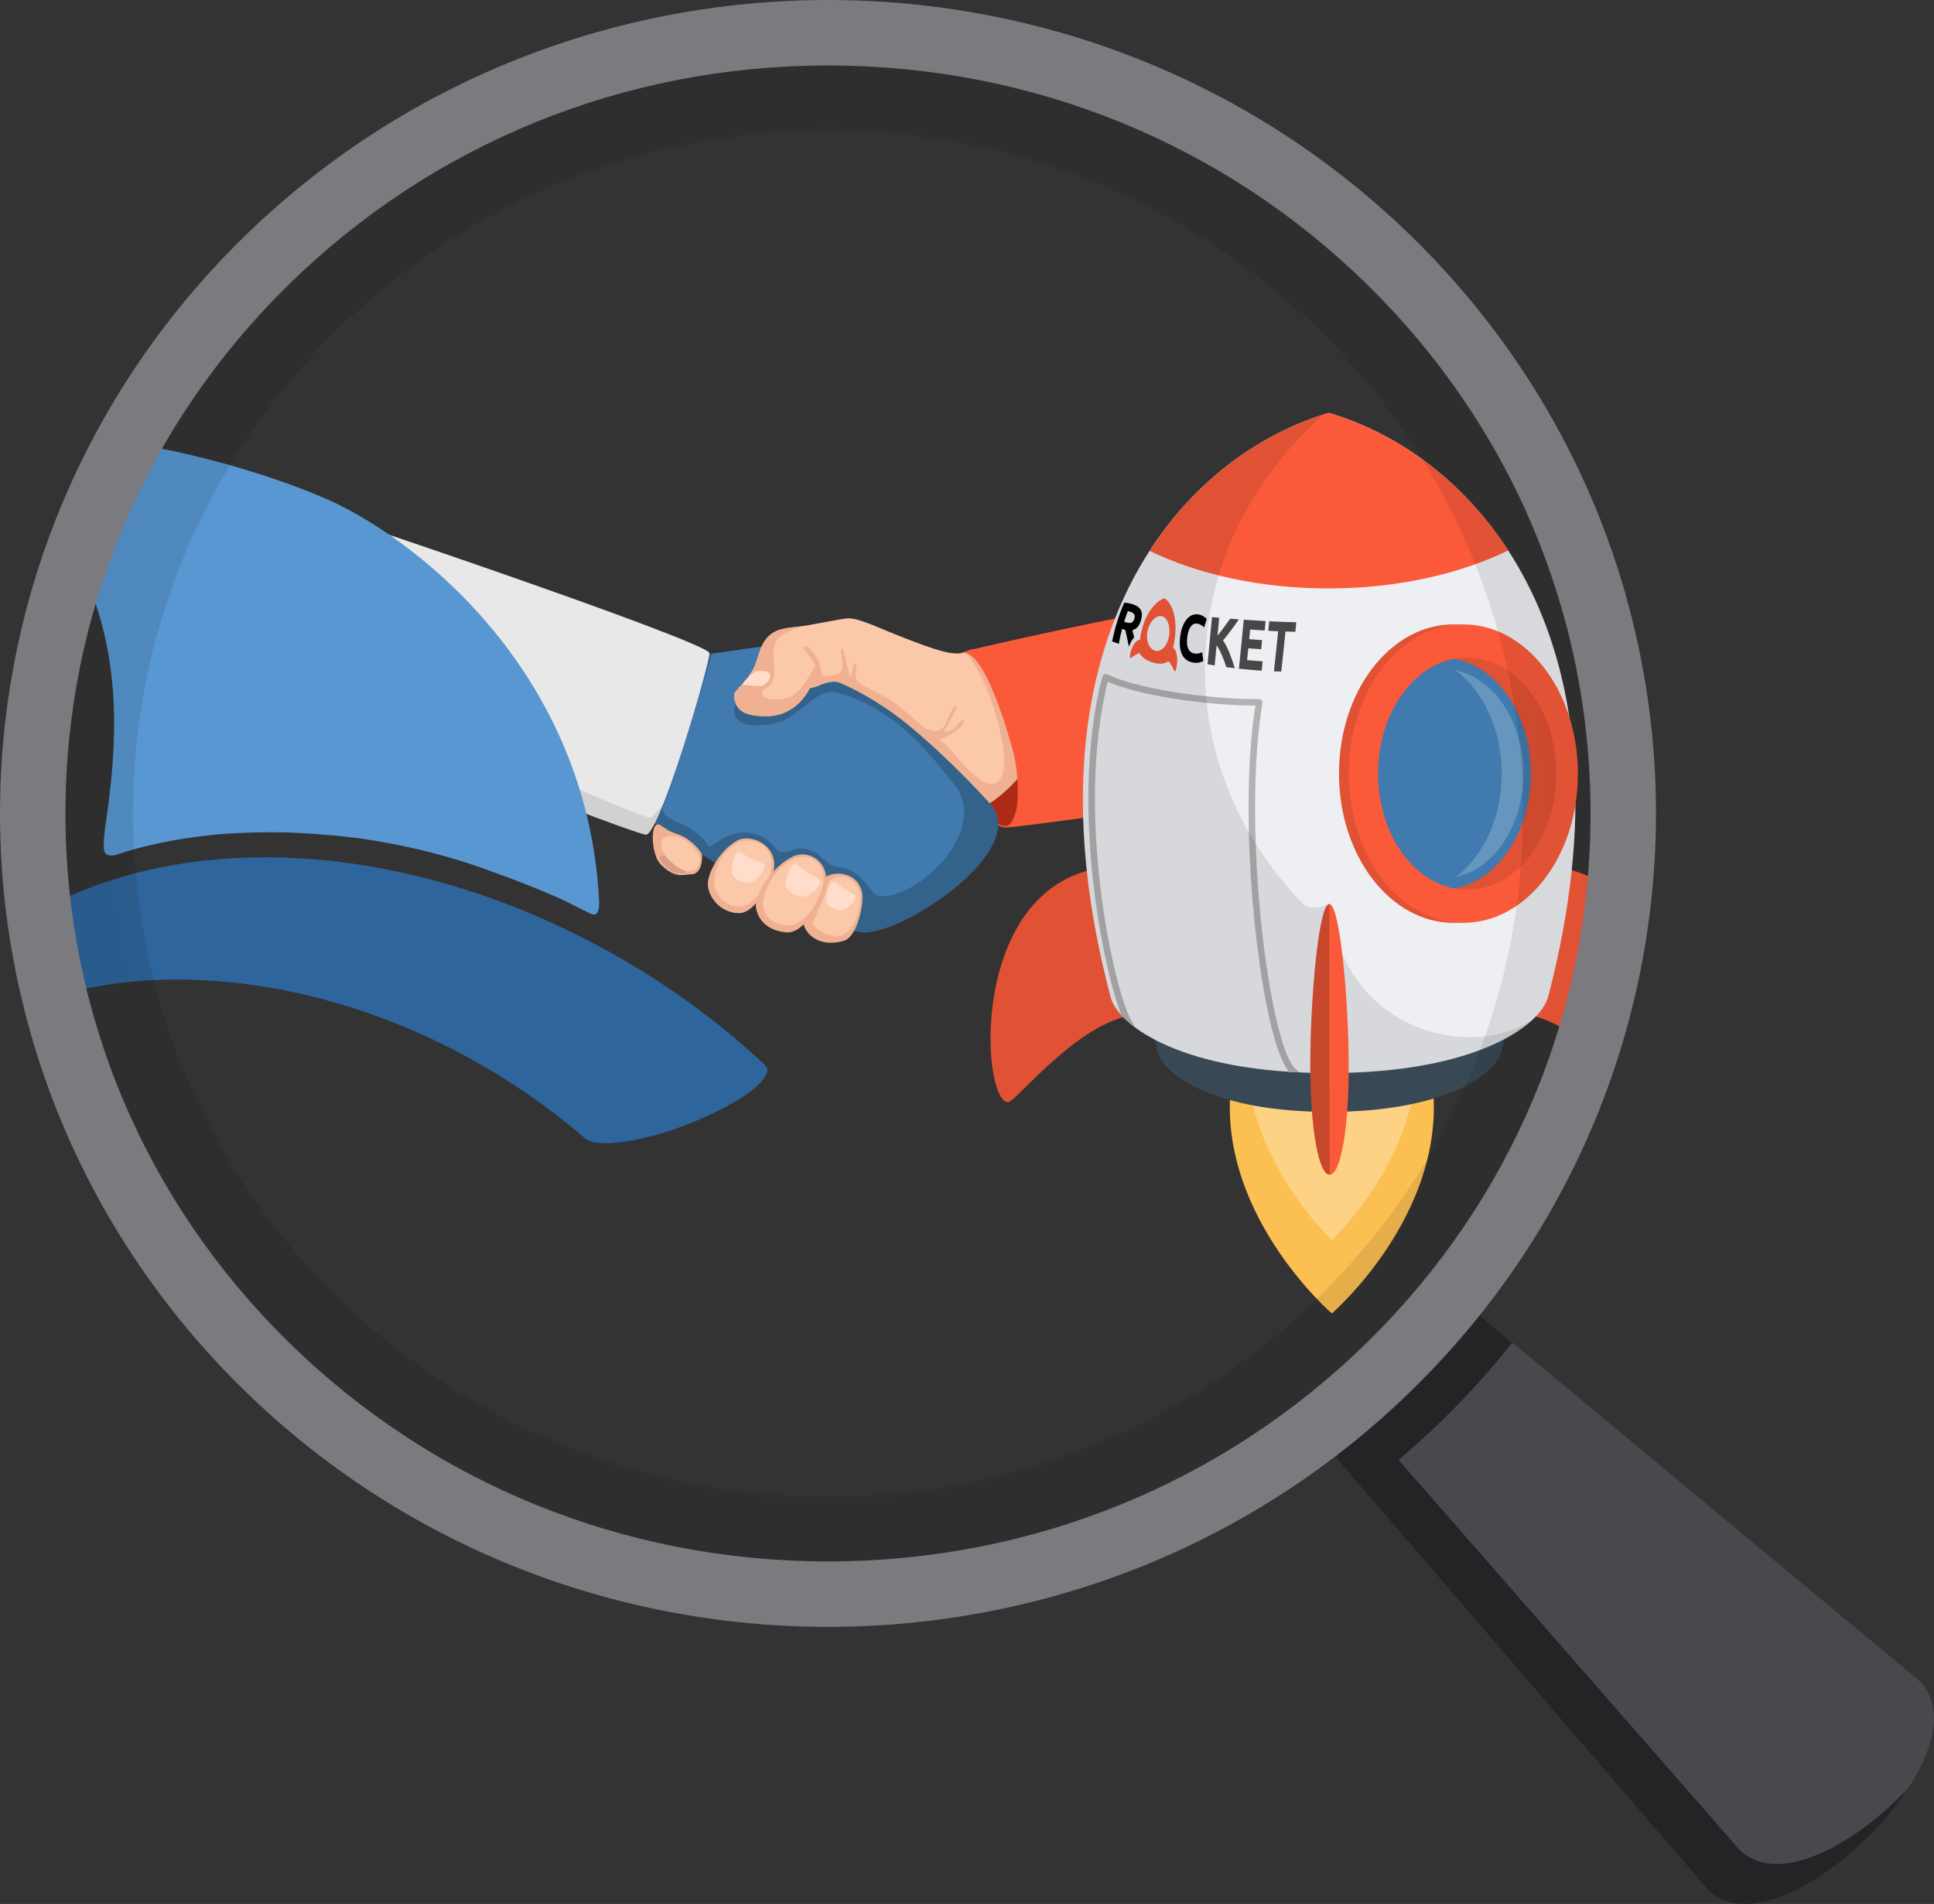 <?xml version="1.0" encoding="utf-8"?>
<!-- Generator: Adobe Illustrator 24.3.0, SVG Export Plug-In . SVG Version: 6.00 Build 0)  -->
<svg version="1.1" id="Layer_1" xmlns="http://www.w3.org/2000/svg" xmlns:xlink="http://www.w3.org/1999/xlink" x="0px" y="0px"
	 viewBox="0 0 320 315" style="enable-background:new 0 0 320 315;" xml:space="preserve">
<rect x="0" y="0" width="320" height="315" fill="#333333" stroke="none"/>
<style type="text/css">
	.st0{fill:#49484C;}
	.st1{fill:url(#SVGID_1_);}
	.st2{fill:#AF2917;}
	.st3{fill:#33628B;}
	.st4{fill:#407AAE;}
	.st5{fill:#FBC9AA;}
	.st6{fill:#EFB192;}
	.st7{fill:#DC9D87;}
	.st8{fill:#FFDDCA;}
	.st9{fill:#FA5A3A;}
	.st10{fill:#E8E8E8;}
	.st11{opacity:0.1;enable-background:new    ;}
	.st12{fill:#FCBF51;}
	.st13{opacity:0.3;fill:#FFFFFF;}
	.st14{opacity:0.3;}
	.st15{fill:#95A6BA;}
	.st16{fill:#C0DBF2;}
	.st17{fill:#384A56;}
	.st18{opacity:0.5;fill:#4E6572;}
	.st19{fill:#5D5D5D;}
	.st20{fill:#384955;}
	.st21{fill:#E15134;}
	.st22{fill:#EDEFF3;}
	.st23{fill:#B2B2B2;}
	.st24{opacity:0.1;}
	.st25{opacity:0.2;}
	.st26{opacity:0.2;fill:#FFFFFF;}
	.st27{opacity:0.7;}
	.st28{fill:#2E659C;}
	.st29{fill:#5897D1;}
	.st30{opacity:0.5;}
	.st31{opacity:0.1;fill:url(#SVGID_2_);}
	.st32{fill:#7B7A7F;}
</style>
<g>
	<polygon class="st0" points="69.75,126.463 103.627,133.998 108.008,106.826 65.758,92.136 	"/>
	<linearGradient id="SVGID_1_" gradientUnits="userSpaceOnUse" x1="165.585" y1="117.947" x2="187.974" y2="117.947">
		<stop  offset="0" style="stop-color:#FA5A3A"/>
		<stop  offset="1" style="stop-color:#E15134"/>
	</linearGradient>
	<polygon class="st1" points="165.585,107.062 187.802,101.72 187.974,132.443 173.967,134.173 	"/>
	<g>
		<path class="st2" d="M172.134,126.482c0,5.261-1.89,10.161-5.615,10.161c-3.725,0-7.875-4.9-7.875-10.161
			c0-5.262,3.02-9.527,6.745-9.527C169.115,116.954,172.134,121.22,172.134,126.482z"/>
		<path class="st3" d="M163.742,132.851c7.159,7.68-14.636,21.999-21.025,21.408c-8.635-0.798-41.189-20.845-41.189-24.478
			c0-3.633,7.291-22.145,11.08-22.145c0.404,0,1.919,0.873,5.249,0.492c5.018-0.574,12.762-2.321,15.93-0.879
			C148.256,113.833,161.849,130.82,163.742,132.851z"/>
		<path class="st4" d="M157.357,129.138c7.16,7.681-5.366,19.702-11.756,19.111c-1.655-0.153-1.668-2.333-4.652-4.135
			c-1.061-0.64-2.508-0.556-3.499-1.081c-0.831-0.439-2.104-1.881-3.085-2.255c-3.113-1.188-3.25,0.549-5.19,0.15
			c-1.119-0.23-1.06-1.542-3.229-2.539c-5.124-2.356-8.25,2.508-8.832,1.493c-2.541-4.442-8.822-3.604-7.204-7.031
			c1.407-2.979,7.945-24.723,7.945-24.723c2.799-0.32,6.445-1.005,9.672-1.298c2.56-0.233-11.347,11.329-3.732,13.085
			c1.278,0.295,4.421-0.004,6.002-0.807c3.487-1.772,5.716-5.212,8.41-4.578C149.099,117.091,155.965,127.644,157.357,129.138z"/>
		<path class="st5" d="M163.742,132.851c0,0-6.164-6.943-13.499-12.972c-3.397-2.793-7.881-5.539-11.241-6.916
			c-1.179-0.483-2.687,0.057-3.811,0.574c-0.421,0.194-1.165,0.196-1.271,0.414c-0.87,1.792-3.195,4.539-7.013,4.539
			c-3.118,0-5.427-0.563-5.427-3.6c0-0.583,1.956-1.957,3.152-4.201c0.993-1.865,0.986-4.534,3.251-5.984
			c1.482-0.948,3.531-0.865,5.551-1.213c3.099-0.533,6.129-1.191,6.939-1.191c2.023,0,5.227,1.719,9.706,3.418
			c3.861,1.464,7.803,3.026,9.648,2.139C168.492,103.644,171.656,128.804,163.742,132.851z"/>
		<path class="st6" d="M116.181,141.621c0,1.656-0.546,3.033-1.827,3.033s-2.576,0.822-5.043-1.644
			c-1.517-1.517-1.757-6.614-0.475-6.614c0.479,0,0.528,0.279,1.776,0.989c0.833,0.474,1.885,0.64,2.85,1.26
			C114.922,139.583,116.181,140.997,116.181,141.621z"/>
		<path class="st5" d="M115.743,141.657c0.296,0.938-0.183,2.156-1.243,2.412c-2.349,0.567-4.787-2.799-5.006-3.618
			c-0.549-2.047,1.115-2.332,2.448-2.047C112.966,138.625,115.305,140.269,115.743,141.657z"/>
		<path class="st7" d="M113.668,144.251c0.022,0.277-1.284,0.23-1.673,0.216c-0.952-0.034-2.888-2.14-2.91-2.418
			c-0.023-0.278,0.274-0.529,0.662-0.559c0.25-0.02,1.148,1.074,2.222,1.889C112.559,143.826,113.661,144.151,113.668,144.251z"/>
		<path class="st6" d="M127.948,144.334c-0.326,1.274-2.868,6.742-5.646,6.742s-4.779-2.165-5.153-4.303
			c-0.33-1.88,1.699-5.892,4.714-7.647C124.265,137.731,129.072,139.949,127.948,144.334z"/>
		<path class="st5" d="M127.51,144.334c-0.326,1.274-2.43,5.646-5.207,5.646c-2.574,0-3.887-2.239-4.057-3.207
			c-0.329-1.88,0.603-5.454,3.618-7.208C124.265,138.169,128.634,139.949,127.51,144.334z"/>
		<path class="st8" d="M126.496,143.348c0,0.786-1.443,2.683-2.7,2.683s-2.7-0.783-2.7-1.82s0.384-3.22,1.069-3.22
			c0.561,0,1.264,0.701,2.114,1.085C125.334,142.551,126.496,142.773,126.496,143.348z"/>
		<path class="st6" d="M142.716,148.41c0.046,1.181-0.745,6.543-3.137,7.254c-2.646,0.786-5.294,0.086-6.417-2.169
			c-0.764-1.535,0.833-5.73,2.98-8.013C137.853,143.664,142.562,144.345,142.716,148.41z"/>
		<path class="st5" d="M142.338,148.523c0.046,1.181-0.648,5.487-3.041,6.197c-2.217,0.659-5.085-1.344-4.753-2.163
			c0.831-2.056,1.719-3.398,2.368-6.039C137.508,144.093,142.184,144.458,142.338,148.523z"/>
		<path class="st8" d="M141.575,148.44c-0.076,0.702-1.548,2.259-2.672,2.137c-1.122-0.12-2.336-0.959-2.236-1.886
			c0.1-0.926,0.652-2.84,1.266-2.775c0.501,0.055,1.061,0.749,1.784,1.174C140.615,147.616,141.631,147.926,141.575,148.44z"/>
		<path class="st6" d="M136.374,147.468c-0.443,1.335-3.158,6.982-6.193,6.787c-3.035-0.196-4.854-1.986-5.116-4.289
			c-0.23-2.026,2.699-6.597,6.114-8.255C133.898,140.393,137.903,142.875,136.374,147.468z"/>
		<path class="st5" d="M135.895,147.437c-0.443,1.335-2.604,5.844-5.639,5.65c-2.812-0.18-3.875-2.001-3.993-3.044
			c-0.23-2.027,1.472-6.207,4.886-7.864C133.868,140.859,137.423,142.844,135.895,147.437z"/>
		<path class="st8" d="M135.735,146.019c-0.117,0.797-1.901,2.499-3.208,2.307c-1.306-0.192-2.689-1.208-2.535-2.258
			c0.155-1.051,0.88-3.206,1.592-3.101c0.583,0.086,1.21,0.904,2.037,1.424C134.646,145.033,135.821,145.437,135.735,146.019z"/>
		<path class="st6" d="M163.742,132.851c0,0-6.164-6.943-13.499-12.972c-3.397-2.793-7.881-5.539-11.241-6.916
			c-1.179-0.483-2.687,0.057-3.811,0.574c-0.421,0.194-1.165,0.196-1.271,0.414c-0.87,1.792-3.195,4.539-7.013,4.539
			c-3.118,0-5.427-0.563-5.427-3.6c0-0.583,1.956-1.957,3.152-4.201c0.993-1.865,0.986-4.534,3.251-5.984
			c1.482-0.948,3.531-0.865,5.551-1.213c0.972-0.167-3.512,0.494-4.818,2.326c-1.429,2.007,0.211,5.288-0.985,7.251
			c-0.444,0.729-1.117,0.664-1.346,1.109c-0.388,0.752,0.076,1.571,2.103,1.571c3.563,0,4.664-2.666,6.443-5.426
			c0.492-0.763-2.429-2.956-1.723-3.39c0.44-0.271,1.686,1.042,2.285,2.372c0.533,1.185,0.419,2.386,0.876,2.495
			c0.44,0.105,2.579-0.075,2.956-0.884c0.601-1.287-0.573-3.496,0.176-3.592c0.273-0.035,0.998,4.589,1.295,4.655
			c0.224,0.049,0.454-2.298,0.688-2.219c0.736,0.247-0.24,2.452,0.555,3.034c1.745,1.277,3.905,1.969,5.892,3.372
			c2.529,1.784,4.78,4.174,5.54,4.462c3.86,1.464,2.977-2.895,4.823-3.781c0.208-0.1,0.007,0.51-0.495,1.467
			c-0.65,1.237-1.657,2.91-1.403,2.846c0.38-0.096,1.055-0.253,1.519-0.653c0.645-0.556,1.089-1.377,1.594-1.342
			c0.489,0.034-0.32,1.159-1.428,1.917c-1.212,0.827-2.739,1.301-2.279,1.54c1.641,0.857,5.716,7.435,8.655,7.047
			c3.141-0.415,1.624-8.607-0.674-14.672c-1.631-4.304-3.952-7.14-3.952-7.14c5.879-0.276,9.743,18.051,9.951,18.492
			C170.233,127.529,165.531,131.936,163.742,132.851z"/>
		<path class="st8" d="M127.455,111.747c0,0.822-1.044,1.754-1.59,1.754c-0.545,0-3.016-0.135-3.016-0.302
			c0-0.166,1.813-2.165,2.359-2.165S127.455,110.816,127.455,111.747z"/>
		<path class="st9" d="M187.061,133.998c-0.161,0.44-19.622,2.908-20.47,2.908c-0.363,0-1.037-0.108-1.428-0.348l0.005-0.253
			c0.218,0.165,0.615,0.337,1.351,0.337c0.671,0,1.48-1.453,1.755-3.28c0.255-1.701,0.184-6.119-0.689-9.216
			c-5.542-19.69-8.731-15.664-8.731-16.056c0-0.469,28.1-6.37,28.948-6.37C188.649,101.721,190.406,124.92,187.061,133.998z"/>
		<path class="st10" d="M76.507,125.324c0-1.872-31.282-42.677-30.041-42.677c1.242,0,70.93,23.557,70.93,25.428
			c0,1.872-8.223,30.017-10.511,30.017C105.644,138.092,76.507,127.195,76.507,125.324z"/>
		<path class="st11" d="M107.683,135.295c-1.241,0-21.589-8.414-21.589-10.285c0-1.511-18.221-4.653-14.796-11.942
			c-0.052-0.006-0.209-5.368-0.25-5.368c-1.241,0.001,5.459,15.753,5.459,17.625s29.137,12.768,30.378,12.768
			c0.483,0,1.122-0.734,3.026-5.242C109.65,133.14,107.854,135.295,107.683,135.295z"/>
	</g>
	<g>
		<g>
			<path class="st12" d="M237.241,183.196c0,19.556-16.877,34.109-16.877,34.109s-16.877-14.553-16.877-34.109
				c0-15.372,7.556-21.557,16.877-21.557C229.684,161.639,237.241,167.824,237.241,183.196z"/>
			<path class="st13" d="M234.484,174.397c0,17.638-14.121,30.764-14.121,30.764s-14.121-13.126-14.121-30.764
				c0-13.864,6.322-19.443,14.121-19.443C228.162,154.954,234.484,160.533,234.484,174.397z"/>
		</g>
		<g>
			<path class="st14" d="M258.389,148.199c0,12.787-7.16,23.769-16.532,23.153c-9.111-0.6-16.532-10.366-16.532-23.153
				c0-12.787,6.74-22.418,15.842-23.153C250.906,124.26,258.389,135.412,258.389,148.199z"/>
			<path class="st15" d="M257.698,148.199c0,12.787-7.401,23.152-16.532,23.153c-9.131,0-16.532-10.366-16.532-23.153
				c0-12.787,7.402-23.153,16.532-23.153C250.297,125.047,257.698,135.412,257.698,148.199z"/>
			<path class="st16" d="M249.483,111.125c0-3.391-18.053-6.14-29.581-6.14c-11.528,0-29.58,2.749-29.58,6.139
				c0,3.391,18.052,6.14,29.58,6.14C231.43,117.265,249.483,114.516,249.483,111.125z"/>
			<path class="st17" d="M247.493,110.944c0-2.339-16.838-4.958-27.591-4.958c-10.752,0-27.59,2.62-27.59,4.958
				s16.838,4.416,27.59,4.416C230.655,115.36,247.493,113.283,247.493,110.944z"/>
			<path class="st14" d="M255.381,147.913c0,9.274-4.688,17.012-10.921,18.801c-0.89,0.256-1.812,0.39-2.756,0.39
				c-7.554,0-13.678-8.592-13.678-19.192c0-10.599,6.124-19.191,13.678-19.191C249.257,128.721,255.381,137.313,255.381,147.913z"/>
			<path class="st17" d="M240.655,128.917c-7.14,1.33-12.629,9.327-12.629,18.995c0,9.668,5.489,17.665,12.629,18.996
				c7.141-1.331,12.629-9.328,12.629-18.996C253.285,138.244,247.796,130.247,240.655,128.917z"/>
			<path class="st18" d="M236.319,130.649c-6.03,3.829-8.293,11.793-8.293,17.263c0,5.481,2.353,13.478,7.913,16.856
				c3.155-2.036,5.793-10.868,5.793-17.281C241.732,141.062,239.483,132.677,236.319,130.649z"/>
			<path class="st18" d="M247.493,110.944c0-2.339-16.838-4.958-27.591-4.958c-10.752,0-27.59,2.62-27.59,4.958
				s16.838,4.416,27.59,4.416C230.655,115.36,247.493,113.283,247.493,110.944z"/>
			<path class="st19" d="M227.466,153.385c0.084,0.477-0.132,0.914-0.48,0.975c-0.349,0.061-0.7-0.276-0.783-0.753
				c-0.083-0.477,0.132-0.914,0.481-0.975C227.032,152.571,227.383,152.908,227.466,153.385z"/>
			<path class="st19" d="M227.082,145.925c-0.041,0.483-0.361,0.85-0.714,0.82c-0.353-0.03-0.606-0.446-0.565-0.928
				c0.041-0.483,0.36-0.85,0.713-0.819C226.87,145.027,227.122,145.443,227.082,145.925z"/>
			<path class="st19" d="M228.633,138.715c-0.154,0.459-0.551,0.741-0.886,0.628c-0.336-0.112-0.484-0.576-0.33-1.035
				c0.154-0.459,0.551-0.74,0.887-0.628C228.639,137.792,228.787,138.255,228.633,138.715z"/>
			<path class="st19" d="M232.241,132.385c-0.266,0.405-0.722,0.576-1.018,0.381c-0.296-0.194-0.32-0.68-0.055-1.085
				c0.266-0.405,0.722-0.575,1.018-0.381C232.482,131.494,232.506,131.98,232.241,132.385z"/>
			<path class="st19" d="M237.783,128.227c-0.461,0.15-0.923-0.001-1.033-0.337c-0.11-0.337,0.174-0.732,0.634-0.883
				c0.46-0.15,0.922,0.001,1.033,0.338C238.527,127.681,238.243,128.076,237.783,128.227z"/>
			<path class="st19" d="M256.105,148.102c0.023,0.436,0.3,0.775,0.619,0.759c0.319-0.017,0.558-0.384,0.535-0.82
				c-0.023-0.435-0.301-0.775-0.619-0.758C256.321,147.3,256.081,147.667,256.105,148.102z"/>
			<path class="st19" d="M255.271,141.258c0.133,0.416,0.488,0.673,0.792,0.575c0.304-0.098,0.442-0.514,0.308-0.929
				c-0.134-0.415-0.489-0.672-0.792-0.575C255.276,140.427,255.137,140.843,255.271,141.258z"/>
			<path class="st19" d="M252.847,135.039c0.228,0.372,0.634,0.538,0.906,0.372c0.272-0.167,0.308-0.604,0.08-0.976
				c-0.228-0.372-0.633-0.538-0.906-0.372C252.655,134.23,252.619,134.667,252.847,135.039z"/>
			<path class="st19" d="M248.86,129.98c0.316,0.302,0.75,0.359,0.97,0.128c0.221-0.231,0.144-0.662-0.171-0.964
				c-0.315-0.301-0.75-0.359-0.97-0.128C248.468,129.247,248.545,129.679,248.86,129.98z"/>
			<path class="st19" d="M243.094,127.619c0.435,0.039,0.81-0.188,0.838-0.505c0.029-0.318-0.301-0.607-0.735-0.646
				c-0.434-0.039-0.81,0.188-0.839,0.506C242.33,127.291,242.659,127.58,243.094,127.619z"/>
			<path class="st19" d="M229.201,158.712c0.205,0.439,0.11,0.916-0.211,1.066c-0.321,0.15-0.748-0.085-0.952-0.524
				c-0.204-0.439-0.11-0.916,0.211-1.066C228.571,158.038,228.997,158.272,229.201,158.712z"/>
			<path class="st19" d="M232.409,163.514c0.4,0.274,0.561,0.733,0.36,1.025c-0.2,0.293-0.687,0.307-1.086,0.033
				c-0.399-0.274-0.561-0.733-0.36-1.025C231.523,163.255,232.009,163.24,232.409,163.514z"/>
			<path class="st19" d="M251.098,163.359c-0.233,0.369-0.202,0.806,0.068,0.976c0.27,0.17,0.678,0.009,0.91-0.36
				c0.232-0.369,0.202-0.806-0.068-0.976C251.738,162.829,251.331,162.99,251.098,163.359z"/>
			<path class="st19" d="M255.81,152.711c-0.06,0.432,0.147,0.818,0.463,0.863c0.317,0.044,0.622-0.27,0.683-0.702
				c0.06-0.432-0.147-0.818-0.463-0.863C256.176,151.965,255.87,152.279,255.81,152.711z"/>
			<path class="st19" d="M254.447,157.603c-0.232,0.369-0.202,0.806,0.068,0.976c0.27,0.17,0.678,0.009,0.91-0.36
				c0.232-0.369,0.202-0.807-0.068-0.977C255.087,157.073,254.68,157.234,254.447,157.603z"/>
			<path class="st19" d="M209.935,154.588c0,0.309-0.274,0.561-0.612,0.561c-0.338,0-0.612-0.251-0.613-0.561
				c0-0.31,0.274-0.561,0.613-0.561C209.662,154.027,209.935,154.278,209.935,154.588z"/>
			<path class="st19" d="M216.448,155.329c0,0.31-0.274,0.561-0.612,0.561c-0.338,0-0.612-0.251-0.612-0.561
				c0-0.31,0.274-0.561,0.612-0.561C216.174,154.769,216.448,155.02,216.448,155.329z"/>
			<path class="st19" d="M223.453,155.33c0,0.31-0.274,0.561-0.613,0.561c-0.338,0-0.612-0.251-0.612-0.561
				c0-0.31,0.274-0.56,0.612-0.561C223.179,154.769,223.453,155.02,223.453,155.33z"/>
			<path class="st19" d="M240.807,122.816c0.126,0.405,0.469,0.659,0.766,0.567c0.296-0.093,0.434-0.496,0.308-0.902
				c-0.127-0.405-0.469-0.658-0.766-0.566C240.819,122.008,240.681,122.411,240.807,122.816z"/>
			<path class="st19" d="M238.892,118.046c0.158,0.394,0.52,0.62,0.808,0.504c0.288-0.115,0.394-0.529,0.236-0.923
				c-0.158-0.394-0.52-0.62-0.808-0.504C238.84,117.239,238.734,117.652,238.892,118.046z"/>
			<path class="st19" d="M259.765,149.548c-0.246-0.021-0.515,0.202-0.6,0.498c-0.085,0.296,0.046,0.552,0.293,0.573
				c0.246,0.021,0.515-0.203,0.6-0.498C260.143,149.825,260.012,149.568,259.765,149.548z"/>
			<path class="st19" d="M196.198,116.843c-0.305-0.053-0.506-0.366-0.448-0.699c0.058-0.333,0.352-0.56,0.657-0.508
				c0.305,0.053,0.506,0.366,0.448,0.699C196.797,116.669,196.503,116.896,196.198,116.843z"/>
			<path class="st19" d="M192.727,127.113c-0.306-0.053-0.506-0.366-0.448-0.699c0.057-0.333,0.351-0.56,0.657-0.508
				c0.305,0.053,0.506,0.366,0.448,0.699C193.326,126.939,193.032,127.166,192.727,127.113z"/>
			<path class="st19" d="M191.531,132.207c-0.305-0.053-0.506-0.366-0.448-0.699c0.058-0.333,0.352-0.56,0.657-0.508
				c0.305,0.053,0.506,0.366,0.448,0.699C192.131,132.033,191.837,132.26,191.531,132.207z"/>
			<path class="st19" d="M194.213,121.824c-0.305-0.053-0.506-0.366-0.447-0.699c0.057-0.333,0.351-0.561,0.657-0.507
				c0.305,0.053,0.506,0.366,0.448,0.699C194.813,121.649,194.519,121.877,194.213,121.824z"/>
			<path class="st20" d="M191.579,174.116c-12.012-45.358,8.192-69.868,28.307-75.856c20.129,5.941,40.39,30.404,28.484,75.79
				c-1.023,3.818-9.529,9.881-28.385,9.904C201.132,183.976,192.61,177.932,191.579,174.116z"/>
			<path class="st21" d="M186.477,165.476c0.003,3.014,21.732,2.366,2.334,2.389c-9.502,0.011-20.739,14.493-21.994,14.495
				c-4.724,0.006-6.869-39.032,18.898-39.062C187.47,143.295,186.464,155.084,186.477,165.476z"/>
			<path class="st9" d="M267.309,147.908c-3.227-2.869-7.505-4.697-13.089-4.691c-1.754,0.002-0.722,11.789-0.71,22.18
				c0.004,3.013-21.726,2.417-2.327,2.394c4.32-0.005,9.007,2.981,12.951,6.24"/>
			<path class="st22" d="M183.772,164.991c-15.31-57.812,10.441-89.055,36.08-96.686c25.657,7.571,51.481,38.753,36.306,96.601
				c-1.303,4.867-12.146,12.595-36.178,12.623C195.948,177.556,185.086,169.854,183.772,164.991z"/>
			<path class="st9" d="M219.886,97.355c11.282-0.013,21.62-2.373,29.66-6.287c-7.808-12.029-18.766-19.538-29.694-22.763
				c-10.92,3.251-21.861,10.786-29.641,22.832C198.261,95.032,208.605,97.368,219.886,97.355z"/>
			<g>
				<path class="st23" d="M182.964,111.503c-0.068,0-0.136,0.013-0.201,0.039c-0.143,0.057-0.253,0.171-0.306,0.315
					c-0.01,0.027-0.26,0.717-0.62,2.375c-1.255,5.792-1.748,11.94-1.748,17.953c0,9.111,1.133,17.913,2.483,24.695
					c0.675,3.391,1.405,6.276,2.078,8.448c0.337,1.087,0.612,2.016,0.958,2.705c0.063,0.125,1.659,1.567,1.677,1.546l0.584,0.448
					l0,0c-0.137-0.148-0.993-1.752-1.267-2.412c-0.982-2.331-2.353-7.263-3.462-13.557c-1.112-6.299-1.972-13.979-1.972-21.873
					c0-5.954,0.489-12.03,1.724-17.724c0.165-0.762,0.306-1.308,0.407-1.669c2.467,1.085,6.242,2.025,10.517,2.729
					c4.435,0.728,9.393,1.188,13.905,1.223c-0.792,4.988-1.132,10.825-1.132,16.881c0,10.169,0.959,20.95,2.369,29.32
					c0.706,4.186,1.522,7.767,2.399,10.385c0.439,1.31,0.892,2.379,1.371,3.179c0.19,0.309,0.335,0.534,0.585,0.818
					c0.052,0.059,1.75,0.096,1.75,0.096c-0.192-0.029-1.001-0.768-1.411-1.469c-0.731-1.212-1.502-3.393-2.208-6.219
					c-2.13-8.491-3.779-22.855-3.777-36.11c0-6.268,0.368-12.293,1.22-17.328c0.026-0.156-0.017-0.316-0.119-0.437
					c-0.102-0.121-0.252-0.191-0.41-0.192h-0.084c-0.001,0-0.002,0-0.003,0c-4.585,0-9.722-0.462-14.28-1.211
					c-4.556-0.745-8.552-1.79-10.787-2.898C183.127,111.522,183.046,111.503,182.964,111.503"/>
			</g>
			<path class="st21" d="M259.456,127.972c0.016,13.634-8.456,24.696-18.924,24.709c-10.468,0.012-18.965-11.031-18.982-24.665
				c-0.016-13.634,8.456-24.698,18.924-24.71C250.943,103.294,259.441,114.338,259.456,127.972z"/>
			<path class="st9" d="M261.085,127.97c0.016,13.634-8.456,24.696-18.924,24.709c-10.467,0.012-18.965-11.03-18.981-24.665
				c-0.016-13.635,8.456-24.696,18.924-24.709C252.571,103.292,261.069,114.335,261.085,127.97z"/>
			<path class="st24" d="M199.372,110.74c-0.02-16.532,7.517-31.479,19.668-42.184c-25.365,8.045-50.416,39.232-35.268,96.435
				c1.314,4.863,12.176,12.566,36.207,12.538c18.365-0.02,29.027-4.539,33.617-8.84c-10.461,6.904-31.315,1.881-33.649-19.123
				c0,0-2.984,1.354-4.37-0.069C205.504,139.152,199.39,125.592,199.372,110.74z"/>
			<path class="st9" d="M223.155,176.245c0.013,10.946-1.401,18.104-3.155,18.106c-1.754,0.002-3.186-7.153-3.198-18.099
				c-0.012-10.946,1.391-26.685,3.145-26.687C221.702,149.563,223.142,165.299,223.155,176.245z"/>
			<path class="st24" d="M257.505,127.974c0.013,10.605-6.577,19.209-14.718,19.218c-8.141,0.01-14.751-8.579-14.763-19.184
				c-0.013-10.604,6.577-19.208,14.718-19.217C250.884,108.781,257.493,117.37,257.505,127.974z"/>
			<path class="st4" d="M240.636,108.988c-7.142,1.34-12.624,9.348-12.613,19.02c0.011,9.674,5.512,17.668,12.657,18.991
				c7.143-1.339,12.624-9.347,12.613-19.02C253.282,118.306,247.781,110.311,240.636,108.988z"/>
			<path class="st25" d="M219.997,194.351c-1.754,0.002-3.185-7.153-3.197-18.099c-0.013-10.945,1.391-26.685,3.145-26.687"/>
			<path class="st26" d="M240.869,110.891c4.544,3.46,7.593,9.818,7.602,17.093c0.008,7.275-3.026,13.64-7.562,17.11
				c6.332-1.336,11.162-8.49,11.153-17.115C252.051,119.356,247.204,112.213,240.869,110.891z"/>
			<g>
				<path d="M197.964,101.625c-0.25,0.001-0.491,0.051-0.725,0.149c-0.319,0.134-0.605,0.354-0.865,0.657
					c-0.26,0.304-0.483,0.687-0.672,1.151c-0.189,0.463-0.327,1-0.411,1.613c-0.169,1.234-0.094,2.224,0.246,2.99
					c0.339,0.762,0.928,1.242,1.767,1.413c0.252,0.05,0.486,0.072,0.705,0.065c0.121-0.005,0.237-0.017,0.349-0.039
					c0.311-0.062,0.555-0.153,0.733-0.273c-0.06-0.483-0.119-0.965-0.178-1.447c-0.068,0.034-0.143,0.069-0.228,0.108
					c-0.085,0.038-0.177,0.068-0.286,0.09c-0.106,0.023-0.229,0.036-0.364,0.042l-0.01,0c-0.134,0.004-0.281-0.009-0.442-0.039
					c-0.264-0.05-0.481-0.157-0.65-0.32c-0.169-0.163-0.296-0.364-0.384-0.603c-0.085-0.239-0.135-0.513-0.148-0.823
					c-0.012-0.309,0.002-0.638,0.046-0.985c0.053-0.434,0.137-0.797,0.249-1.089c0.112-0.292,0.241-0.526,0.388-0.699
					c0.146-0.174,0.305-0.293,0.475-0.356c0.12-0.045,0.239-0.068,0.357-0.069c0.05-0.001,0.101,0.003,0.151,0.011
					c0.252,0.037,0.473,0.114,0.663,0.232c0.191,0.118,0.356,0.251,0.494,0.4c0.15-0.454,0.298-0.909,0.444-1.366
					c-0.034-0.042-0.091-0.103-0.167-0.181c-0.077-0.079-0.176-0.158-0.295-0.238c-0.119-0.079-0.259-0.154-0.421-0.224
					c-0.161-0.071-0.342-0.119-0.545-0.147C198.147,101.63,198.054,101.624,197.964,101.625"/>
				<g>
					<g>
						<path class="st27" d="M200.538,102.097c-0.24,2.619-0.488,5.222-0.742,7.807c0.394,0.066,0.789,0.129,1.184,0.19
							c0.108-1.108,0.214-2.219,0.32-3.332c0.162,0.236,0.323,0.504,0.48,0.806c0.156,0.302,0.305,0.616,0.442,0.943
							c0.137,0.326,0.264,0.65,0.381,0.97c0.115,0.32,0.214,0.617,0.295,0.891c0.47,0.063,0.94,0.123,1.411,0.179
							c-0.277-0.931-0.573-1.786-0.892-2.565c-0.326-0.779-0.673-1.456-1.043-2.034c0.464-0.558,0.906-1.122,1.327-1.69
							c0.426-0.567,0.851-1.167,1.271-1.795c-0.475-0.036-0.95-0.074-1.423-0.112c-0.311,0.437-0.649,0.906-1.019,1.405
							c-0.364,0.5-0.725,0.972-1.079,1.418c0.095-0.989,0.188-1.981,0.281-2.976C201.333,102.168,200.936,102.133,200.538,102.097"
							/>
						<path class="st27" d="M205.789,102.528c-0.252,2.711-0.516,5.412-0.794,8.103c1.246,0.138,2.497,0.25,3.757,0.332
							c0.056-0.516,0.111-1.031,0.165-1.547c-0.86-0.054-1.719-0.119-2.573-0.197c0.067-0.653,0.133-1.306,0.198-1.96
							c0.709,0.059,1.42,0.111,2.133,0.156c0.052-0.504,0.102-1.008,0.152-1.513c-0.714-0.043-1.425-0.093-2.136-0.148
							c0.052-0.533,0.104-1.067,0.155-1.6c0.801,0.058,1.603,0.109,2.41,0.155c0.051-0.517,0.099-1.034,0.148-1.551
							C208.194,102.692,206.99,102.614,205.789,102.528"/>
						<path class="st27" d="M210.009,102.79c-0.049,0.525-0.1,1.05-0.151,1.576c0.54,0.028,1.081,0.053,1.623,0.075
							c-0.219,2.212-0.45,4.42-0.694,6.626c0.402,0.016,0.805,0.027,1.209,0.036c0.247-2.205,0.481-4.411,0.701-6.619
							c0.543,0.017,1.089,0.029,1.635,0.039c0.05-0.523,0.102-1.045,0.152-1.567C212.983,102.922,211.491,102.865,210.009,102.79"/>
					</g>
				</g>
				<g>
					<path d="M186.816,103.067c-0.152-0.009-0.327-0.045-0.524-0.107c-0.099-0.031-0.197-0.063-0.296-0.095
						c0.183-0.593,0.385-1.179,0.606-1.756c0.055,0.011,0.113,0.023,0.175,0.035c0.062,0.013,0.13,0.031,0.205,0.055
						c0.33,0.104,0.555,0.247,0.677,0.432c0.122,0.184,0.128,0.434,0.023,0.753c-0.108,0.332-0.266,0.543-0.478,0.631
						C187.097,103.059,186.968,103.076,186.816,103.067 M186.577,99.763c-0.185-0.032-0.369-0.052-0.556-0.062
						c-0.9,2.052-1.572,4.209-2.001,6.427c0.366,0.134,0.733,0.262,1.101,0.384c0.144-0.831,0.323-1.652,0.536-2.464
						c0.174,0.058,0.35,0.114,0.526,0.169c0.052,0.183,0.102,0.383,0.149,0.603c0.049,0.219,0.097,0.45,0.148,0.694
						c0.052,0.244,0.103,0.493,0.154,0.75c0.051,0.256,0.106,0.508,0.162,0.757c0.09-0.287,0.206-0.574,0.359-0.851
						c0.115-0.208,0.252-0.41,0.413-0.593c0.027-0.031,0.057-0.061,0.086-0.092c-0.042-0.192-0.085-0.381-0.126-0.562
						c-0.057-0.246-0.111-0.465-0.165-0.66c0.329-0.084,0.607-0.252,0.837-0.499c0.232-0.247,0.411-0.601,0.556-1.056
						c0.233-0.73,0.245-1.308,0.016-1.754c-0.232-0.447-0.679-0.771-1.358-0.985c-0.187-0.059-0.405-0.115-0.651-0.167
						C186.701,99.785,186.639,99.773,186.577,99.763"/>
				</g>
				<path class="st21" d="M191.471,107.698c-0.114,0.003-0.228-0.01-0.342-0.041c-1.022-0.277-1.577-1.724-1.265-3.236
					c0.296-1.417,1.21-2.493,2.114-2.5c0.059,0,0.117,0.004,0.175,0.013c0.957,0.143,1.546,1.602,1.293,3.241
					C193.226,106.633,192.373,107.674,191.471,107.698 M192.657,98.982c-1.536,0.541-3.464,2.677-4.043,6.837
					c-1.331,0.253-1.857,2.966-1.57,3.072l0.006,0.001c0.106-0.003,0.911-0.744,1.524-0.814c0.227,0.487,0.879,1.146,2.183,1.535
					c0.511,0.15,0.95,0.203,1.319,0.19c0.572-0.02,0.976-0.196,1.213-0.41c0.543,0.409,0.991,1.669,1.069,1.691l0.015,0.002
					c0.31-0.012,0.856-3.066-0.273-3.943C195.14,102.592,193.962,99.759,192.657,98.982"/>
			</g>
		</g>
	</g>
	<g>
		<path class="st28" d="M6.968,150.438c10.518-5.552,22.856-8.607,36.984-8.607c28.98,0,60.149,13.305,82.547,34.286l-0.053,0.021
			c0.213,0.163,0.379,0.339,0.459,0.568c0.739,2.091-5.205,6.289-13.694,9.523c-7.684,2.937-15.165,3.756-16.523,1.971l-0.03,0.007
			c-18.809-16.161-43.491-26.146-67.408-26.146c-7.315,0-13.959,0.964-19.966,2.775"/>
		<path class="st29" d="M22.628,73.486c11.395,1.845,24.331,5.831,32.239,9.456c14.708,6.808,42.155,28.526,44.245,65.722
			c0.164,2.375-0.424,3.08-1.569,2.419c-0.206-0.104-2.129-1.062-3.423-1.709c-2.336-1.171-5.686-2.545-9.847-4.119
			c-0.522-0.205-1.06-0.378-1.592-0.575c-0.899-0.334-1.838-0.673-2.851-1.053c-5.946-2.095-12.878-3.897-20.736-4.978
			c-1.328-0.169-2.868-0.346-4.591-0.477c-3.232-0.305-6.458-0.48-9.673-0.48c-1.635,0-3.2,0.039-4.786,0.103
			c-1.591,0.086-3.127,0.159-4.566,0.305c-9.244,0.955-14.517,2.732-16.096,3.288c-0.953,0.326-2.034,0.178-2.153-0.68
			c-0.246-1.582,0.353-5.044,0.651-7.206c1.219-9.408,1.843-19.914-1.196-30.833c-1.086-3.933-2.768-7.78-4.576-11.246"/>
	</g>
	<path class="st0" d="M221,241.099l61.415,71.348l0.238,0.254c0.859,0.848,1.908,1.451,2.961,1.806
		c1.058,0.359,2.119,0.493,3.155,0.493c1.666-0.004,3.289-0.338,4.934-0.875c2.463-0.812,4.988-2.104,7.551-3.792
		c2.559-1.689,5.145-3.781,7.631-6.222c3.313-3.258,5.997-6.686,7.923-10.014c0.962-1.667,1.736-3.311,2.291-4.939
		c0.55-1.63,0.896-3.244,0.901-4.912c-0.001-1.037-0.14-2.106-0.513-3.167c-0.369-1.057-0.995-2.102-1.859-2.945l-0.257-0.232
		l-73.143-60.755"/>
	<path class="st30" d="M314.114,297.494c-2.486,2.441-5.072,4.532-7.631,6.222c-2.563,1.688-5.088,2.98-7.551,3.792
		c-1.646,0.537-3.269,0.871-4.934,0.875c-1.036-0.001-2.098-0.135-3.155-0.493c-1.053-0.355-2.101-0.958-2.961-1.806l-0.238-0.254
		l-56.239-64.288c2.552-2.162,5.049-4.42,7.47-6.798c4.096-4.024,7.876-8.241,11.345-12.619l-5.99-4.976L221,241.099l61.415,71.348
		l0.238,0.254c0.859,0.848,1.907,1.451,2.961,1.806c1.058,0.359,2.119,0.493,3.155,0.493c1.666-0.004,3.289-0.338,4.934-0.875
		c2.463-0.812,4.988-2.104,7.552-3.792c2.559-1.689,5.145-3.781,7.631-6.222c2.748-2.703,5.056-5.522,6.865-8.304
		C315.221,296.373,314.68,296.936,314.114,297.494z"/>
	<radialGradient id="SVGID_2_" cx="137" cy="134.58" r="128.857" gradientUnits="userSpaceOnUse">
		<stop  offset="0" style="stop-color:#000000;stop-opacity:0"/>
		<stop  offset="1" style="stop-color:#000000"/>
	</radialGradient>
	<path class="st31" d="M228.924,44.28C203.54,19.344,170.27,6.876,137,6.876c-33.27,0-66.54,12.468-91.924,37.403
		c-50.768,49.872-50.768,130.728,0,180.6C70.46,249.815,103.73,262.283,137,262.283c33.27,0,66.539-12.468,91.924-37.403
		C279.692,175.008,279.692,94.151,228.924,44.28z M218.317,214.46c-22.455,22.058-51.886,33.088-81.317,33.088
		s-58.862-11.03-81.318-33.088c-44.91-44.117-44.91-115.644,0-159.761C78.138,32.641,107.569,21.611,137,21.611
		s58.862,11.03,81.317,33.088C263.228,98.816,263.228,170.343,218.317,214.46z"/>
	<path class="st32" d="M137,10.83c33.738,0,65.446,12.896,89.285,36.314c23.786,23.366,36.886,54.418,36.886,87.436
		s-13.099,64.071-36.886,87.437c-23.838,23.417-55.547,36.313-89.285,36.313s-65.446-12.896-89.285-36.313
		C23.929,198.651,10.83,167.598,10.83,134.58s13.1-64.07,36.886-87.436C71.554,23.726,103.262,10.83,137,10.83 M137,0
		c-35.061,0-70.123,13.14-96.874,39.418c-53.502,52.557-53.502,137.767,0,190.324c26.751,26.278,61.813,39.418,96.874,39.418
		s70.122-13.14,96.873-39.418c53.502-52.557,53.502-137.767,0-190.324C207.123,13.14,172.062,0,137,0z"/>
</g>
</svg>
